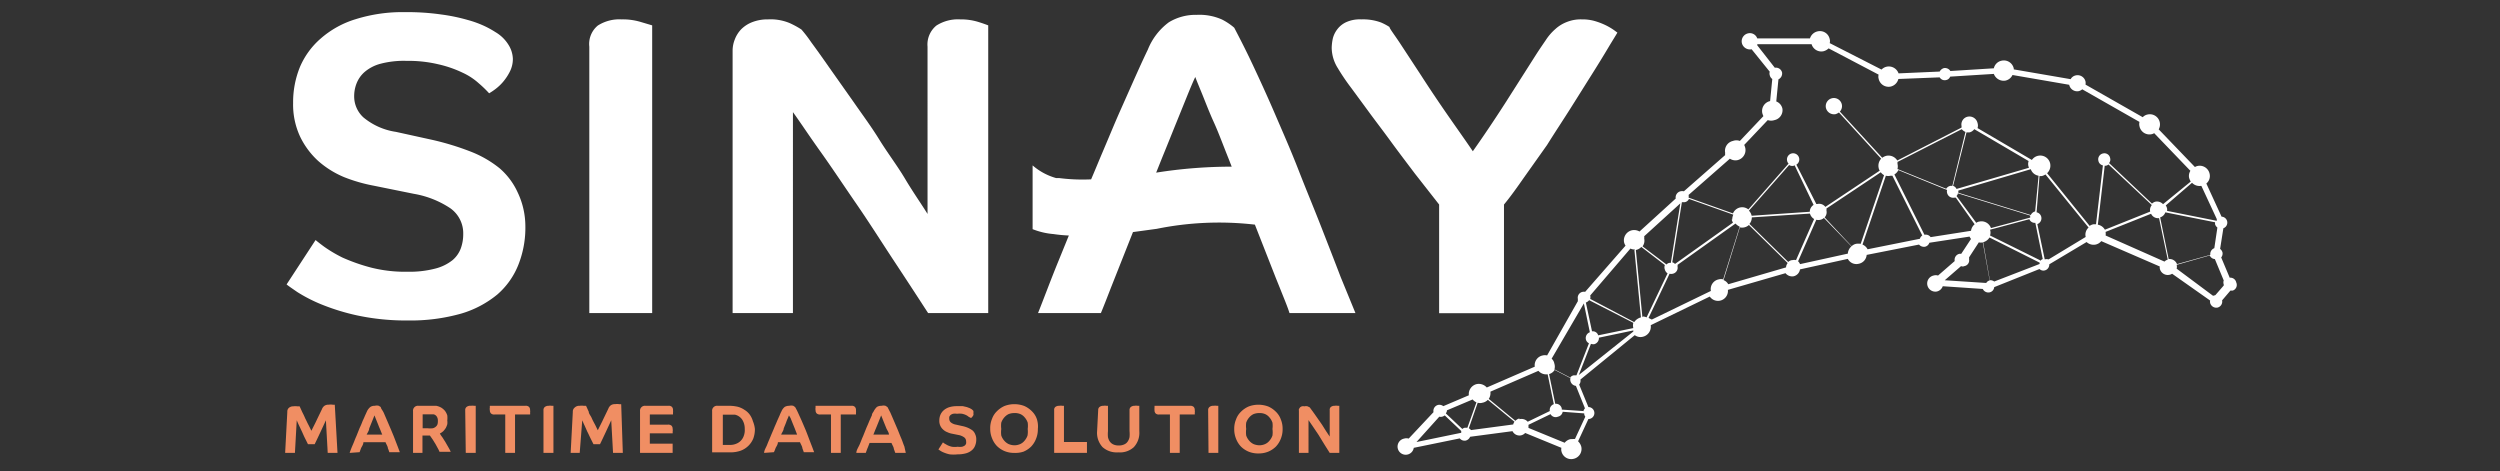 <svg id="Calque_1" data-name="Calque 1" xmlns="http://www.w3.org/2000/svg" viewBox="0 0 138 26"><rect x="0" y="0" width="138" height="26" fill="#333333" stroke="none"/><defs><style>.cls-1{fill:#fff;}.cls-2{fill:#f08e63;}</style></defs><title>Plan de travail 1</title><path class="cls-1" d="M27,5.15a6.19,6.19,0,0,0-.57-.55,3.51,3.51,0,0,0-.9-.59,6.24,6.24,0,0,0-1.33-.46,7.11,7.11,0,0,0-1.75-.19A5.07,5.07,0,0,0,21,3.52a2.23,2.23,0,0,0-.87.45,1.63,1.63,0,0,0-.45.64,1.94,1.94,0,0,0-.13.71,1.57,1.57,0,0,0,.51,1.16,3.64,3.64,0,0,0,1.8.8l2,.44a14.9,14.9,0,0,1,2.1.64,6,6,0,0,1,1.62.93,3.88,3.88,0,0,1,1,1.34A4.35,4.35,0,0,1,29,12.47a5.54,5.54,0,0,1-.38,2.13,4.24,4.24,0,0,1-1.16,1.65,5.65,5.65,0,0,1-2,1.06,10.24,10.24,0,0,1-2.94.38,12.89,12.89,0,0,1-2.81-.28,12.07,12.07,0,0,1-2-.62,8.46,8.46,0,0,1-1.3-.67c-.32-.22-.51-.35-.59-.42l1.6-2.45c.07.06.23.19.49.38a7.52,7.52,0,0,0,1,.59,10.08,10.08,0,0,0,1.57.55A7.62,7.62,0,0,0,22.5,15a5.59,5.59,0,0,0,1.55-.18,2.52,2.52,0,0,0,.93-.46,1.56,1.56,0,0,0,.46-.66,2.28,2.28,0,0,0,.13-.78,1.69,1.69,0,0,0-.72-1.43,5.22,5.22,0,0,0-2-.79l-2.22-.45A8.8,8.8,0,0,1,19,9.78a5.13,5.13,0,0,1-1.43-.89,4.4,4.4,0,0,1-1-1.34,4.18,4.18,0,0,1-.39-1.86,5.16,5.16,0,0,1,.38-2A4.32,4.32,0,0,1,17.7,2.13a5.21,5.21,0,0,1,1.93-1.07A8.64,8.64,0,0,1,22.36.67a13.22,13.22,0,0,1,2,.13,9.88,9.88,0,0,1,1.45.3,5.68,5.68,0,0,1,1,.37,5.4,5.4,0,0,1,.55.31,2.07,2.07,0,0,1,.7.68,1.55,1.55,0,0,1,.25.78,1.53,1.53,0,0,1-.17.72,2.83,2.83,0,0,1-.38.57,2.65,2.65,0,0,1-.43.4A3.5,3.5,0,0,1,27,5.15Z"/><path class="cls-1" d="M32.53,2.58A1.32,1.32,0,0,1,33,1.41a2.21,2.21,0,0,1,1.31-.34,3.42,3.42,0,0,1,1.05.14L36,1.4V17.28H32.53Z"/><path class="cls-1" d="M44.24,1.63a7.14,7.14,0,0,1,.53.69c.28.38.61.84,1,1.4l1.32,1.87c.47.68,1,1.39,1.45,2.12s1,1.45,1.42,2.16.88,1.36,1.24,1.94V2.58a1.35,1.35,0,0,1,.49-1.17A2.21,2.21,0,0,1,53,1.07a3.25,3.25,0,0,1,1,.14c.29.09.47.16.55.19V17.28H51.23c-.55-.85-1.17-1.8-1.87-2.86S48,12.31,47.29,11.28s-1.35-2-2-2.91-1.12-1.63-1.52-2.18V17.28H40.44V2.79a1.66,1.66,0,0,1,.12-.61,1.65,1.65,0,0,1,.35-.56,1.75,1.75,0,0,1,.62-.4,2.33,2.33,0,0,1,.87-.15,2.73,2.73,0,0,1,1.18.2A4.67,4.67,0,0,1,44.24,1.63Z"/><path class="cls-1" d="M74.6,4.87a11.68,11.68,0,0,1-.76-1.12,2.15,2.15,0,0,1-.33-1.1,2.6,2.6,0,0,1,.07-.56,1.41,1.41,0,0,1,.26-.5,1.28,1.28,0,0,1,.5-.38,1.82,1.82,0,0,1,.8-.14,2.86,2.86,0,0,1,1.09.17,3.18,3.18,0,0,1,.47.25c0,.08.23.37.57.88l1.18,1.8c.45.7.94,1.43,1.46,2.18s1,1.42,1.39,2c.6-.85,1.19-1.73,1.77-2.63L84.8,3c.18-.28.36-.54.53-.79a2.91,2.91,0,0,1,.53-.61,2,2,0,0,1,.64-.39,2.07,2.07,0,0,1,.82-.14,2.45,2.45,0,0,1,.74.1,3.88,3.88,0,0,1,.61.24,3.58,3.58,0,0,1,.42.25l.19.14c-.09.16-.27.44-.52.86s-.55.91-.91,1.48S87.11,5.32,86.68,6s-.85,1.31-1.28,2L84.13,9.79c-.41.59-.77,1.09-1.11,1.5v6H79.44v-6L78.1,9.58c-.46-.61-.91-1.2-1.34-1.79s-.84-1.12-1.22-1.64Z"/><path class="cls-1" d="M74,15.28c-.32-.84-.68-1.76-1.07-2.76s-.81-2-1.25-3.13-.88-2.12-1.31-3.12-.85-1.91-1.24-2.74-.73-1.48-1-2a3.41,3.41,0,0,0-.67-.45,3.06,3.06,0,0,0-1.4-.26,2.83,2.83,0,0,0-1.54.41,3.48,3.48,0,0,0-1.16,1.51c-.15.31-.36.76-.62,1.34s-.56,1.26-.89,2-.68,1.6-1.07,2.51c-.18.43-.36.87-.55,1.31a10.16,10.16,0,0,1-1.76-.07l-.17,0A3.36,3.36,0,0,1,57,9.13h0v3.52a4,4,0,0,0,1.15.27A7.89,7.89,0,0,0,59,13l-.57,1.4c-.41,1-.78,2-1.13,2.88h3.47c.15-.36.33-.82.55-1.39l1.22-3.08,1.32-.18a17.25,17.25,0,0,1,5.41-.23l1.15,2.93.23.57c.23.58.41,1,.53,1.38h3.64ZM63.82,9.53l.32-.8c.3-.73.57-1.41.81-2l.64-1.58q.27-.66.39-.9c.06.17.19.48.37.92s.39,1,.65,1.57.52,1.28.81,2l.18.46A26.46,26.46,0,0,0,63.82,9.53Z"/><path class="cls-2" d="M18.09,25l-.1-1.8-.31.67c-.1.21-.2.43-.31.65H17l-.17-.34c-.06-.12-.11-.24-.16-.35l-.16-.34c-.05-.1-.09-.2-.13-.29l-.1,1.8h-.54l.12-2.27a.27.27,0,0,1,.09-.22.36.36,0,0,1,.24-.08.72.72,0,0,1,.22,0l.13,0,.15.33a3.54,3.54,0,0,1,.16.34c.06.11.11.23.17.34l.17.34c.1-.21.21-.41.3-.61l.28-.58a.41.41,0,0,1,.14-.19.37.37,0,0,1,.23-.06.73.73,0,0,1,.23,0l.11,0L18.63,25Z"/><path class="cls-2" d="M19.3,25c.05-.15.11-.3.18-.46s.12-.31.19-.46l.18-.45a4.34,4.34,0,0,0,.17-.4c.06-.12.1-.22.14-.31l.1-.22a.69.69,0,0,1,.19-.24.43.43,0,0,1,.24-.06.43.43,0,0,1,.22,0l.11.07c0,.08.1.18.16.31l.19.44.21.49c.07.17.14.33.2.49l.17.44.12.32h-.58a2.11,2.11,0,0,0-.08-.22c0-.09-.08-.2-.13-.33H20.06c0,.13-.09.24-.13.33l-.08.22Zm1.37-2.07-.06.15-.1.25-.13.32c0,.11-.09.23-.14.34h.86c-.05-.11-.09-.23-.14-.34s-.09-.23-.13-.32l-.1-.25Z"/><path class="cls-2" d="M22.8,22.7a.27.27,0,0,1,.3-.3h.84l.14,0a.92.92,0,0,1,.29.11.86.86,0,0,1,.2.18.9.9,0,0,1,.12.24,1.26,1.26,0,0,1,0,.28.76.76,0,0,1,0,.21,1.19,1.19,0,0,1-.08.2,1.24,1.24,0,0,1-.14.18.8.8,0,0,1-.19.13,1.52,1.52,0,0,0,.14.21l.17.27.16.28a2.05,2.05,0,0,1,.13.25h-.62a1.12,1.12,0,0,0-.08-.17l-.13-.24-.16-.26-.16-.23h-.41V25H22.8Zm1.37.53a.4.4,0,0,0-.05-.22.29.29,0,0,0-.19-.14l-.11,0h-.49v.77l.08,0h.2a1.11,1.11,0,0,0,.28,0,.39.39,0,0,0,.17-.09.3.3,0,0,0,.09-.13A.61.61,0,0,0,24.17,23.23Z"/><path class="cls-2" d="M25.68,22.64a.21.21,0,0,1,.08-.18A.33.33,0,0,1,26,22.4a.38.38,0,0,1,.16,0l.1,0V25h-.55Z"/><path class="cls-2" d="M29,22.4a.25.25,0,0,1,.2.06.24.24,0,0,1,.06.18.4.4,0,0,1,0,.15.19.19,0,0,1,0,.09h-.83V25h-.54V22.88h-.59a.25.25,0,0,1-.2-.06.24.24,0,0,1-.06-.17.41.41,0,0,1,0-.16.46.46,0,0,1,0-.09Z"/><path class="cls-2" d="M30,22.64a.21.21,0,0,1,.08-.18.33.33,0,0,1,.21-.06.38.38,0,0,1,.16,0l.1,0V25H30Z"/><path class="cls-2" d="M33.84,25l-.1-1.8-.31.67c-.1.21-.2.43-.31.65h-.36l-.17-.34c-.06-.12-.11-.24-.17-.35l-.15-.34c-.05-.1-.09-.2-.13-.29L32,25H31.5l.12-2.27a.27.27,0,0,1,.09-.22A.36.36,0,0,1,32,22.4a.72.72,0,0,1,.22,0l.13,0,.15.33c0,.11.11.22.16.34s.11.23.17.34.11.23.17.34c.1-.21.21-.41.3-.61l.28-.58a.41.41,0,0,1,.14-.19.37.37,0,0,1,.23-.06.73.73,0,0,1,.23,0l.11,0L34.38,25Z"/><path class="cls-2" d="M35.87,23.92v.57h1.26V25h-1.8V22.7a.27.27,0,0,1,.3-.3H36.9a.24.24,0,0,1,.19.06.24.24,0,0,1,.06.18.77.77,0,0,1,0,.15l0,.09H35.87v.56h1a.27.27,0,0,1,.2.06.24.24,0,0,1,.06.17.41.41,0,0,1,0,.16.39.39,0,0,1,0,.09Z"/><path class="cls-2" d="M41.67,23.68a1.47,1.47,0,0,1-.09.53,1.2,1.2,0,0,1-.7.67,1.7,1.7,0,0,1-.57.09h-1V22.7a.27.27,0,0,1,.3-.3h.62a2.14,2.14,0,0,1,.48.05,1.19,1.19,0,0,1,.38.17,1,1,0,0,1,.29.26,1.16,1.16,0,0,1,.18.37A1.49,1.49,0,0,1,41.67,23.68Zm-.56,0a.93.93,0,0,0-.13-.5.66.66,0,0,0-.41-.29l-.14,0H39.9v1.67h.39a.86.86,0,0,0,.36-.07.71.71,0,0,0,.41-.44A.88.88,0,0,0,41.11,23.68Z"/><path class="cls-2" d="M42.18,25c0-.15.11-.3.17-.46s.13-.31.19-.46.13-.3.19-.45.12-.27.17-.4l.14-.31a1.64,1.64,0,0,1,.1-.22.58.58,0,0,1,.18-.24.48.48,0,0,1,.24-.06.5.5,0,0,1,.23,0l.1.07a2.86,2.86,0,0,1,.16.31l.2.44.21.49c.07.17.13.33.19.49s.12.31.17.44l.12.32h-.57l-.08-.22c0-.09-.08-.2-.13-.33H42.94c0,.13-.09.24-.13.33a1.65,1.65,0,0,1-.09.22Zm1.37-2.07-.06.15a2.16,2.16,0,0,0-.1.25l-.13.32c0,.11-.1.23-.14.34H44l-.13-.34-.13-.32-.1-.25Z"/><path class="cls-2" d="M47,22.4a.24.24,0,0,1,.19.06.24.24,0,0,1,.06.18.77.77,0,0,1,0,.15l0,.09h-.84V25h-.54V22.88h-.59a.27.27,0,0,1-.2-.06.24.24,0,0,1-.06-.17.41.41,0,0,1,0-.16.39.39,0,0,1,0-.09Z"/><path class="cls-2" d="M47.27,25c0-.15.11-.3.18-.46s.12-.31.19-.46l.18-.45c.06-.14.12-.27.17-.4l.14-.31c0-.1.08-.17.1-.22a.83.83,0,0,1,.18-.24.49.49,0,0,1,.25-.06.46.46,0,0,1,.22,0l.11.07.16.31.19.44.21.49c.07.17.13.33.2.49s.11.31.17.44L50,25h-.58l-.08-.22c0-.09-.08-.2-.13-.33H48c-.05.13-.09.24-.13.33l-.08.22Zm1.37-2.07-.06.15-.1.25-.13.32c-.05.11-.09.23-.14.34h.86c0-.11-.09-.23-.14-.34l-.13-.32-.1-.25Z"/><path class="cls-2" d="M53.55,23.05,53.46,23a.56.56,0,0,0-.14-.09,1,1,0,0,0-.21-.07,1.14,1.14,0,0,0-.28,0,.72.72,0,0,0-.22,0,.37.37,0,0,0-.14.07.3.3,0,0,0-.07.1.5.5,0,0,0,0,.12.25.25,0,0,0,.08.18.6.6,0,0,0,.29.13l.31.07a1.69,1.69,0,0,1,.34.1,1.48,1.48,0,0,1,.25.14.5.5,0,0,1,.16.22.62.62,0,0,1,.06.29.88.88,0,0,1-.06.33.61.61,0,0,1-.18.26.82.82,0,0,1-.32.17,1.63,1.63,0,0,1-.47.06,1.94,1.94,0,0,1-.44,0,1.74,1.74,0,0,1-.32-.1,1,1,0,0,1-.21-.11l-.09-.06.25-.39.08.06.16.09a1.2,1.2,0,0,0,.25.09,1.15,1.15,0,0,0,.33,0,.78.78,0,0,0,.24,0,.52.52,0,0,0,.15-.07.26.26,0,0,0,.07-.11.5.5,0,0,0,0-.12.27.27,0,0,0-.11-.22.79.79,0,0,0-.32-.13l-.35-.07a1,1,0,0,1-.25-.08.68.68,0,0,1-.23-.14.63.63,0,0,1-.22-.5.83.83,0,0,1,.06-.32.72.72,0,0,1,.18-.25.87.87,0,0,1,.3-.17,1.44,1.44,0,0,1,.43-.06l.33,0,.22.05.16.06.09.05a.52.52,0,0,1,.11.1.35.35,0,0,1,0,.13.2.2,0,0,1,0,.11l-.06.09a.19.19,0,0,1-.07.06Z"/><path class="cls-2" d="M57.29,23.68a1.37,1.37,0,0,1-.1.54,1.3,1.3,0,0,1-.27.43,1.34,1.34,0,0,1-.42.28A1.37,1.37,0,0,1,56,25a1.38,1.38,0,0,1-.55-.1,1.34,1.34,0,0,1-.42-.28,1.3,1.3,0,0,1-.27-.43,1.37,1.37,0,0,1-.1-.54,1.32,1.32,0,0,1,.1-.53,1.09,1.09,0,0,1,.27-.42,1.37,1.37,0,0,1,.42-.29,1.54,1.54,0,0,1,1.09,0,1.37,1.37,0,0,1,.42.29,1.09,1.09,0,0,1,.27.42A1.32,1.32,0,0,1,57.29,23.68Zm-.56,0a1.34,1.34,0,0,0,0-.35.85.85,0,0,0-.16-.28.65.65,0,0,0-.24-.19A.79.79,0,0,0,56,22.8a.88.88,0,0,0-.33.06.75.75,0,0,0-.24.19.85.85,0,0,0-.16.28,1.34,1.34,0,0,0,0,.35,1.36,1.36,0,0,0,0,.36.85.85,0,0,0,.16.28.75.75,0,0,0,.24.19.88.88,0,0,0,.33.07.79.79,0,0,0,.32-.07.65.65,0,0,0,.24-.19.85.85,0,0,0,.16-.28A1.36,1.36,0,0,0,56.73,23.68Z"/><path class="cls-2" d="M58.19,22.64a.2.2,0,0,1,.07-.18.33.33,0,0,1,.21-.06.47.47,0,0,1,.17,0l.09,0v2H60V25H58.19Z"/><path class="cls-2" d="M60.62,22.64a.21.21,0,0,1,.08-.18.33.33,0,0,1,.21-.06.41.41,0,0,1,.16,0l.09,0V23.8a1.69,1.69,0,0,0,0,.33.64.64,0,0,0,.1.24.49.49,0,0,0,.19.16.68.68,0,0,0,.31.06.67.67,0,0,0,.3-.06.43.43,0,0,0,.19-.16.64.64,0,0,0,.1-.24,1.69,1.69,0,0,0,0-.33V22.64a.21.21,0,0,1,.08-.18.32.32,0,0,1,.2-.06.43.43,0,0,1,.17,0l.09,0v1.4a1.16,1.16,0,0,1-.3.88,1.13,1.13,0,0,1-.86.29,1.17,1.17,0,0,1-.87-.29,1.16,1.16,0,0,1-.3-.88Z"/><path class="cls-2" d="M65.69,22.4a.27.27,0,0,1,.2.06.24.24,0,0,1,.06.18.4.4,0,0,1,0,.15.39.39,0,0,1,0,.09h-.83V25h-.54V22.88h-.6a.24.24,0,0,1-.19-.06.24.24,0,0,1-.06-.17.78.78,0,0,1,0-.16l0-.09Z"/><path class="cls-2" d="M66.69,22.64a.21.21,0,0,1,.08-.18A.33.33,0,0,1,67,22.4a.41.41,0,0,1,.16,0l.09,0V25h-.54Z"/><path class="cls-2" d="M70.8,23.68a1.37,1.37,0,0,1-.1.54,1.3,1.3,0,0,1-.27.43,1.34,1.34,0,0,1-.42.28,1.37,1.37,0,0,1-.54.1,1.38,1.38,0,0,1-.55-.1,1.34,1.34,0,0,1-.42-.28,1.3,1.3,0,0,1-.27-.43,1.37,1.37,0,0,1-.1-.54,1.32,1.32,0,0,1,.1-.53,1.09,1.09,0,0,1,.27-.42,1.37,1.37,0,0,1,.42-.29,1.54,1.54,0,0,1,1.09,0,1.37,1.37,0,0,1,.42.29,1.09,1.09,0,0,1,.27.42A1.32,1.32,0,0,1,70.8,23.68Zm-.56,0a1.34,1.34,0,0,0,0-.35.85.85,0,0,0-.16-.28.65.65,0,0,0-.24-.19.79.79,0,0,0-.32-.06.88.88,0,0,0-.33.06.75.75,0,0,0-.24.19.85.85,0,0,0-.16.28,1.34,1.34,0,0,0,0,.35,1.36,1.36,0,0,0,0,.36.85.85,0,0,0,.16.28.75.75,0,0,0,.24.19.88.88,0,0,0,.33.07.79.79,0,0,0,.32-.07.65.65,0,0,0,.24-.19.85.85,0,0,0,.16-.28A1.36,1.36,0,0,0,70.24,23.68Z"/><path class="cls-2" d="M72.3,22.49l.08.11.16.22.21.3.23.33.22.35.2.3V22.64a.2.2,0,0,1,.07-.18.33.33,0,0,1,.21-.06.38.38,0,0,1,.16,0l.09,0V25H73.4l-.29-.46L72.78,24l-.31-.46-.24-.35V25H71.7V22.68a.31.31,0,0,1,0-.1l.06-.09a.33.33,0,0,1,.1-.06.29.29,0,0,1,.14,0,.4.4,0,0,1,.18,0Z"/><path class="cls-1" d="M123.44,15.59a.33.33,0,0,0-.36-.26l-.47-1.12a.33.33,0,0,0,.07-.28.36.36,0,0,0-.13-.19l.18-1.14a.33.33,0,0,0-.1-.64l-.84-1.83a.54.54,0,0,0,.18-.54.56.56,0,0,0-.66-.43.47.47,0,0,0-.15.06l-2-2.08a.56.56,0,0,0-.61-.82.49.49,0,0,0-.27.15l-3.16-1.8a.49.49,0,0,0,0-.17.45.45,0,0,0-.53-.34.42.42,0,0,0-.29.21l-3.14-.54V3.78a.56.56,0,0,0-.67-.43.55.55,0,0,0-.43.42l-2.4.15a.35.35,0,0,0-.36-.16.39.39,0,0,0-.23.19l-2.27.1a.57.57,0,0,0-.65-.37.56.56,0,0,0-.29.16L101,2.38a.41.41,0,0,0,0-.22.55.55,0,0,0-.66-.43.57.57,0,0,0-.43.39H97a.43.43,0,0,0-.5-.28.45.45,0,0,0-.35.53.46.46,0,0,0,.54.35l0,0,1,1.24a.31.31,0,0,0,0,.19.34.34,0,0,0,.14.21l-.12,1.22h0a.56.56,0,0,0-.43.67,1,1,0,0,0,.06.16l-1.3,1.37a.54.54,0,0,0-.38,0,.56.56,0,0,0-.43.66.34.34,0,0,0,0,.12l-2.28,2a.4.4,0,0,0-.19,0,.35.35,0,0,0-.26.4h0l-2,1.82a.58.58,0,0,0-.41-.07.57.57,0,0,0-.44.67.58.58,0,0,0,.08.18l-2.23,2.55a.32.32,0,0,0-.14,0,.33.33,0,0,0-.26.4.36.36,0,0,0,0,.11l-1.7,3a.49.49,0,0,0-.24,0,.55.55,0,0,0-.44.62l-2.65,1.15a.59.59,0,0,0-.55-.19.57.57,0,0,0-.44.62l-1.41.6a.35.35,0,0,0-.28-.07.34.34,0,0,0-.26.4s0,0,0,0l-1.37,1.46a.43.43,0,0,0-.25,0,.45.45,0,1,0,.53.51l2.54-.52a.34.34,0,0,0,.33.12.36.36,0,0,0,.24-.21l2.34-.31a.43.43,0,0,0,.48.23.45.45,0,0,0,.22-.13l2,.82a.37.37,0,0,0,0,.18.55.55,0,0,0,.66.43.56.56,0,0,0,.44-.66.64.64,0,0,0-.18-.31l.57-1.23h0a.33.33,0,0,0,0-.66l-.51-1.24a.34.34,0,0,0,.07-.28l3-2.45a.52.52,0,0,0,.44.09.57.57,0,0,0,.44-.64l3.26-1.58a.55.55,0,0,0,1-.37l3.18-.92a.47.47,0,0,0,.45.17.46.46,0,0,0,.35-.38l2.64-.58a.53.53,0,0,0,.6.27.54.54,0,0,0,.44-.49l2.89-.57a.36.36,0,0,0,.33.12.33.33,0,0,0,.24-.22l2.22-.34a.57.57,0,0,0,.08.13l-.54.82h-.1a.34.34,0,0,0-.26.4h0l-.92.8a.42.42,0,0,0-.25,0,.45.45,0,0,0-.34.53.45.45,0,0,0,.53.35.45.45,0,0,0,.32-.29l2.21.15a.34.34,0,0,0,.37.19.32.32,0,0,0,.26-.29l2.5-1a.31.31,0,0,0,.28.08.33.33,0,0,0,.26-.34l2.06-1.23a.57.57,0,0,0,.5.14.55.55,0,0,0,.31-.19l3.23,1.4a.41.41,0,0,0,0,.11.45.45,0,0,0,.53.35.39.39,0,0,0,.15-.06L122,16.59a.28.28,0,0,0,0,.13.35.35,0,0,0,.4.26.34.34,0,0,0,.26-.4s0,0,0,0l.46-.54h.13A.33.33,0,0,0,123.44,15.59Zm-1.23.73s0,0-.06,0l-2-1.49a.38.38,0,0,0,0-.21l1.83-.52a.32.32,0,0,0,.28.2l.49,1.18a.33.33,0,0,0,0,.22l0,.06-.46.53A.33.33,0,0,0,122.21,16.32Zm-9.13-2a.36.36,0,0,0-.21,0l-.41-1.95a.34.34,0,0,0,.22-.39.33.33,0,0,0-.26-.26l.16-2h.12a.67.67,0,0,0,.21-.09l2.38,2.93a.53.53,0,0,0-.16.52v0Zm-3,1.22a.34.34,0,0,0-.24-.07l-.37-2.1a.58.58,0,0,0,.35-.26l2.77,1.39a.14.14,0,0,0,0,.07Zm-2.73-.07,0,0,.9-.78a.22.22,0,0,0,.18,0,.32.32,0,0,0,.26-.39.15.15,0,0,0,0-.09l.54-.83a.55.55,0,0,0,.22,0l.38,2.1a.3.3,0,0,0-.19.14Zm-.78-2.38a.33.33,0,0,0-.34-.13h0l-1.66-3.33a.56.56,0,0,0,.22-.24l2.69,1.1a.29.29,0,0,0,0,.16.34.34,0,0,0,.4.26l.08,0L109,12.38a.57.57,0,0,0-.2.36Zm-3.48.67a.55.55,0,0,0-.28-.26l1.29-3.8a.57.57,0,0,0,.26,0l.1,0L106.11,13a.3.3,0,0,0-.13.18ZM95.4,15.69a.53.53,0,0,0-.26-.23l.9-2.91a.53.53,0,0,0,.25,0,.55.55,0,0,0,.25-.13l2.14,2.1a.42.42,0,0,0-.09.24Zm-8,7-1.19-.08v-.06a.33.33,0,0,0-.36-.26l-.34-1.64a.54.54,0,0,0,.32-.25l.86.45a.4.4,0,0,0,0,.19.35.35,0,0,0,.3.26l.5,1.24A.35.35,0,0,0,87.4,22.73Zm-6.2,1.05a.4.4,0,0,0-.12-.1l.49-1.41a.46.46,0,0,0,.26,0,.55.55,0,0,0,.3-.16l1.47,1.21a.34.34,0,0,0-.07.15Zm-1.33-1.09,1.42-.6a.56.56,0,0,0,.21.16l-.5,1.4h-.14a.31.31,0,0,0-.14.07l-.91-.86A.43.43,0,0,0,79.87,22.69Zm4,.45a.45.45,0,0,0-.22.13l-1.47-1.21a.6.6,0,0,0,.09-.4l2.65-1.15a.57.57,0,0,0,.51.19l.34,1.65a.34.34,0,0,0-.22.38.05.05,0,0,0,0,0l-1.22.59A.46.46,0,0,0,83.87,23.14Zm15.18-14,0,0,1.06,2.21a.46.46,0,0,0-.21.38l-3.21.22a.08.08,0,0,1,0,0,.55.55,0,0,0-.15-.28l2.22-2.52A.33.33,0,0,0,99.05,9.14Zm13.57,5.27L109.85,13a.5.5,0,0,0,0-.32l2.17-.58a.32.32,0,0,0,.33.2l.41,2A.3.3,0,0,0,112.62,14.41Zm-4.55-3.7,4,1.23a.41.41,0,0,0,0,.11l-2.17.58a.55.55,0,0,0-.64-.36.36.36,0,0,0-.17.07L108,10.82A.44.44,0,0,0,108.07,10.71Zm4.27,1h0a.37.37,0,0,0-.24.2l-4-1.23v-.12l4-1.18a.54.54,0,0,0,.43.36ZM112,9.26h0l-4,1.17a.32.32,0,0,0-.19-.17l.74-2.95h.16a.47.47,0,0,0,.27-.18l3,1.76A.5.5,0,0,0,112,9.26Zm-3.5-2-.73,3h-.11a.35.35,0,0,0-.23.16l-2.69-1.09a.57.57,0,0,0,0-.29.42.42,0,0,0,0-.1l3.55-1.81A.52.52,0,0,0,108.54,7.3ZM104,9.67l-1.29,3.79a.75.75,0,0,0-.26,0,.51.51,0,0,0-.24.13L100.72,12a.42.42,0,0,0,.1-.38.37.37,0,0,0,0-.11l3-2A.58.58,0,0,0,104,9.67Zm-5.09,4.69a.38.38,0,0,0-.2.1l-2.14-2.1a.55.55,0,0,0,.13-.36l3.21-.21v0a.5.5,0,0,0,.23.3l-1,2.27A.37.37,0,0,0,98.94,14.36Zm-3.32-2.24a.87.87,0,0,0,.07.17l-3.2,2.28a.29.29,0,0,0-.15-.09l.53-3.32H93a.31.31,0,0,0,.23-.18l2.45.87A.62.62,0,0,0,95.62,12.12Zm-7.37,6.39a.31.31,0,0,0-.34-.22l-.34-1.59a.4.4,0,0,0,.18-.13l2.44,1.25a.57.57,0,0,0,0,.29Zm2.44-1-.36-3.71h0a.56.56,0,0,0,.3-.17l1.3,1a.35.35,0,0,0,0,.25.36.36,0,0,0,.15.21l-1.16,2.43A.54.54,0,0,0,90.69,17.47Zm2.1-6.32-.53,3.32h-.08a.28.28,0,0,0-.16.09l-1.32-1a.54.54,0,0,0,.09-.43.5.5,0,0,0,0-.13l2-1.82Zm-2.54,2.62.36,3.71h0a.63.63,0,0,0-.37.26L87.78,16.5a.4.4,0,0,0,0-.19.08.08,0,0,1,0,0L90,13.72A.49.49,0,0,0,90.25,13.77Zm-2.79,2.94h0l.33,1.59a.34.34,0,0,0-.22.39.32.32,0,0,0,.17.22l-.69,1.77h-.16a.32.32,0,0,0-.2.14l-.86-.45a.56.56,0,0,0,0-.34.46.46,0,0,0-.15-.27Zm-.28,3.95.67-1.72A.42.42,0,0,0,88,19a.35.35,0,0,0,.26-.36l1.9-.4s0,0,0,.06ZM91,17.55l1.16-2.44a.37.37,0,0,0,.18,0,.34.34,0,0,0,.26-.4.25.25,0,0,0,0-.09l3.2-2.28a.66.66,0,0,0,.23.17l-.91,2.91a.49.49,0,0,0-.24,0,.55.55,0,0,0-.44.64l-3.26,1.58Zm8.26-3.14,1-2.28a.45.45,0,0,0,.23,0,.39.39,0,0,0,.19-.1l1.52,1.57A.58.58,0,0,0,102,14l-2.64.58A.36.36,0,0,0,99.24,14.41Zm16.54-2,.38-3.26h.06a.35.35,0,0,0,.15-.07l2.39,2.24a.42.42,0,0,0-.09.36s0,0,0,0l-2.5,1A.56.56,0,0,0,115.78,12.4Zm5.72-2.14.85,1.83a.2.2,0,0,0,0,.09l-2.75-.55a.33.33,0,0,0,0-.14.46.46,0,0,0-.07-.16L121,10.09A.57.57,0,0,0,121.5,10.26Zm-2,1.45,2.75.55v.1a.36.36,0,0,0,.13.19l-.17,1.14a.34.34,0,0,0-.22.37l-1.84.51a.44.44,0,0,0-.46-.28L119.24,12A.44.44,0,0,0,119.53,11.71ZM103.7,4.12a.41.41,0,0,0,0,.22.56.56,0,0,0,.66.44.57.57,0,0,0,.43-.42l2.28-.09a.32.32,0,0,0,.35.15.3.3,0,0,0,.23-.19l2.41-.15a.58.58,0,0,0,.64.37.56.56,0,0,0,.39-.31l3.13.54h0a.45.45,0,0,0,.53.35.49.49,0,0,0,.19-.1l3.16,1.8a.49.49,0,0,0,0,.24.56.56,0,0,0,.66.44.39.39,0,0,0,.15-.06l2,2.08a.52.52,0,0,0-.07.39.72.72,0,0,0,.09.2l-1.53,1.25a.46.46,0,0,0-.41-.14.43.43,0,0,0-.2.11L116.42,9a.29.29,0,0,0,.06-.27.32.32,0,0,0-.39-.26.33.33,0,0,0-.26.4.32.32,0,0,0,.25.26l-.38,3.25h-.14a.5.5,0,0,0-.21.09L113,9.56a.57.57,0,0,0,.17-.53.56.56,0,0,0-.67-.43.55.55,0,0,0-.34.23l-3-1.76a.45.45,0,0,0,0-.28.46.46,0,0,0-.54-.35.44.44,0,0,0-.34.53.15.15,0,0,0,0,.07l-3.55,1.82a.57.57,0,0,0-.6-.26.61.61,0,0,0-.23.11l-2.34-2.55a.44.44,0,0,0,.11-.39.45.45,0,0,0-.53-.35.45.45,0,0,0-.35.53.46.46,0,0,0,.54.35.76.76,0,0,0,.18-.09l2.33,2.55a.57.57,0,0,0-.14.5.44.44,0,0,0,.06.16l-3,2a.43.43,0,0,0-.44-.16l-.06,0L99.16,9.09a.34.34,0,1,0-.51-.21.28.28,0,0,0,.08.15l-2.22,2.53a.55.55,0,0,0-.45-.11.56.56,0,0,0-.4.33l-2.45-.87a.38.38,0,0,0,0-.15h0l2.28-2a.56.56,0,0,0,.42.08.57.57,0,0,0,.43-.67A.76.76,0,0,0,96.28,8l1.3-1.37a.58.58,0,0,0,.37,0A.56.56,0,0,0,98.39,6a.55.55,0,0,0-.34-.4l.12-1.22a.36.36,0,0,0,.2-.38.35.35,0,0,0-.4-.26L97,2.5a.14.14,0,0,0,0-.06h3a.56.56,0,0,0,.65.39.64.64,0,0,0,.29-.16ZM79.45,23a.29.29,0,0,0,.16,0,.37.37,0,0,0,.14-.07l.91.86,0,.1-2.47.51Zm7.24,1.24a.57.57,0,0,0-.32.2l-2-.82a.41.41,0,0,0,0-.11.14.14,0,0,0,0-.06l1.22-.59A.32.32,0,0,0,86,23a.33.33,0,0,0,.26-.27l1.19.09v.05a.31.31,0,0,0,.06.13l-.57,1.23Zm29.54-11.39s0,0,0-.05l2.51-1a.42.42,0,0,0,.44.24l.48,2.29a.42.42,0,0,0-.18.11L116.23,13A.61.61,0,0,0,116.23,12.83Z"/></svg>